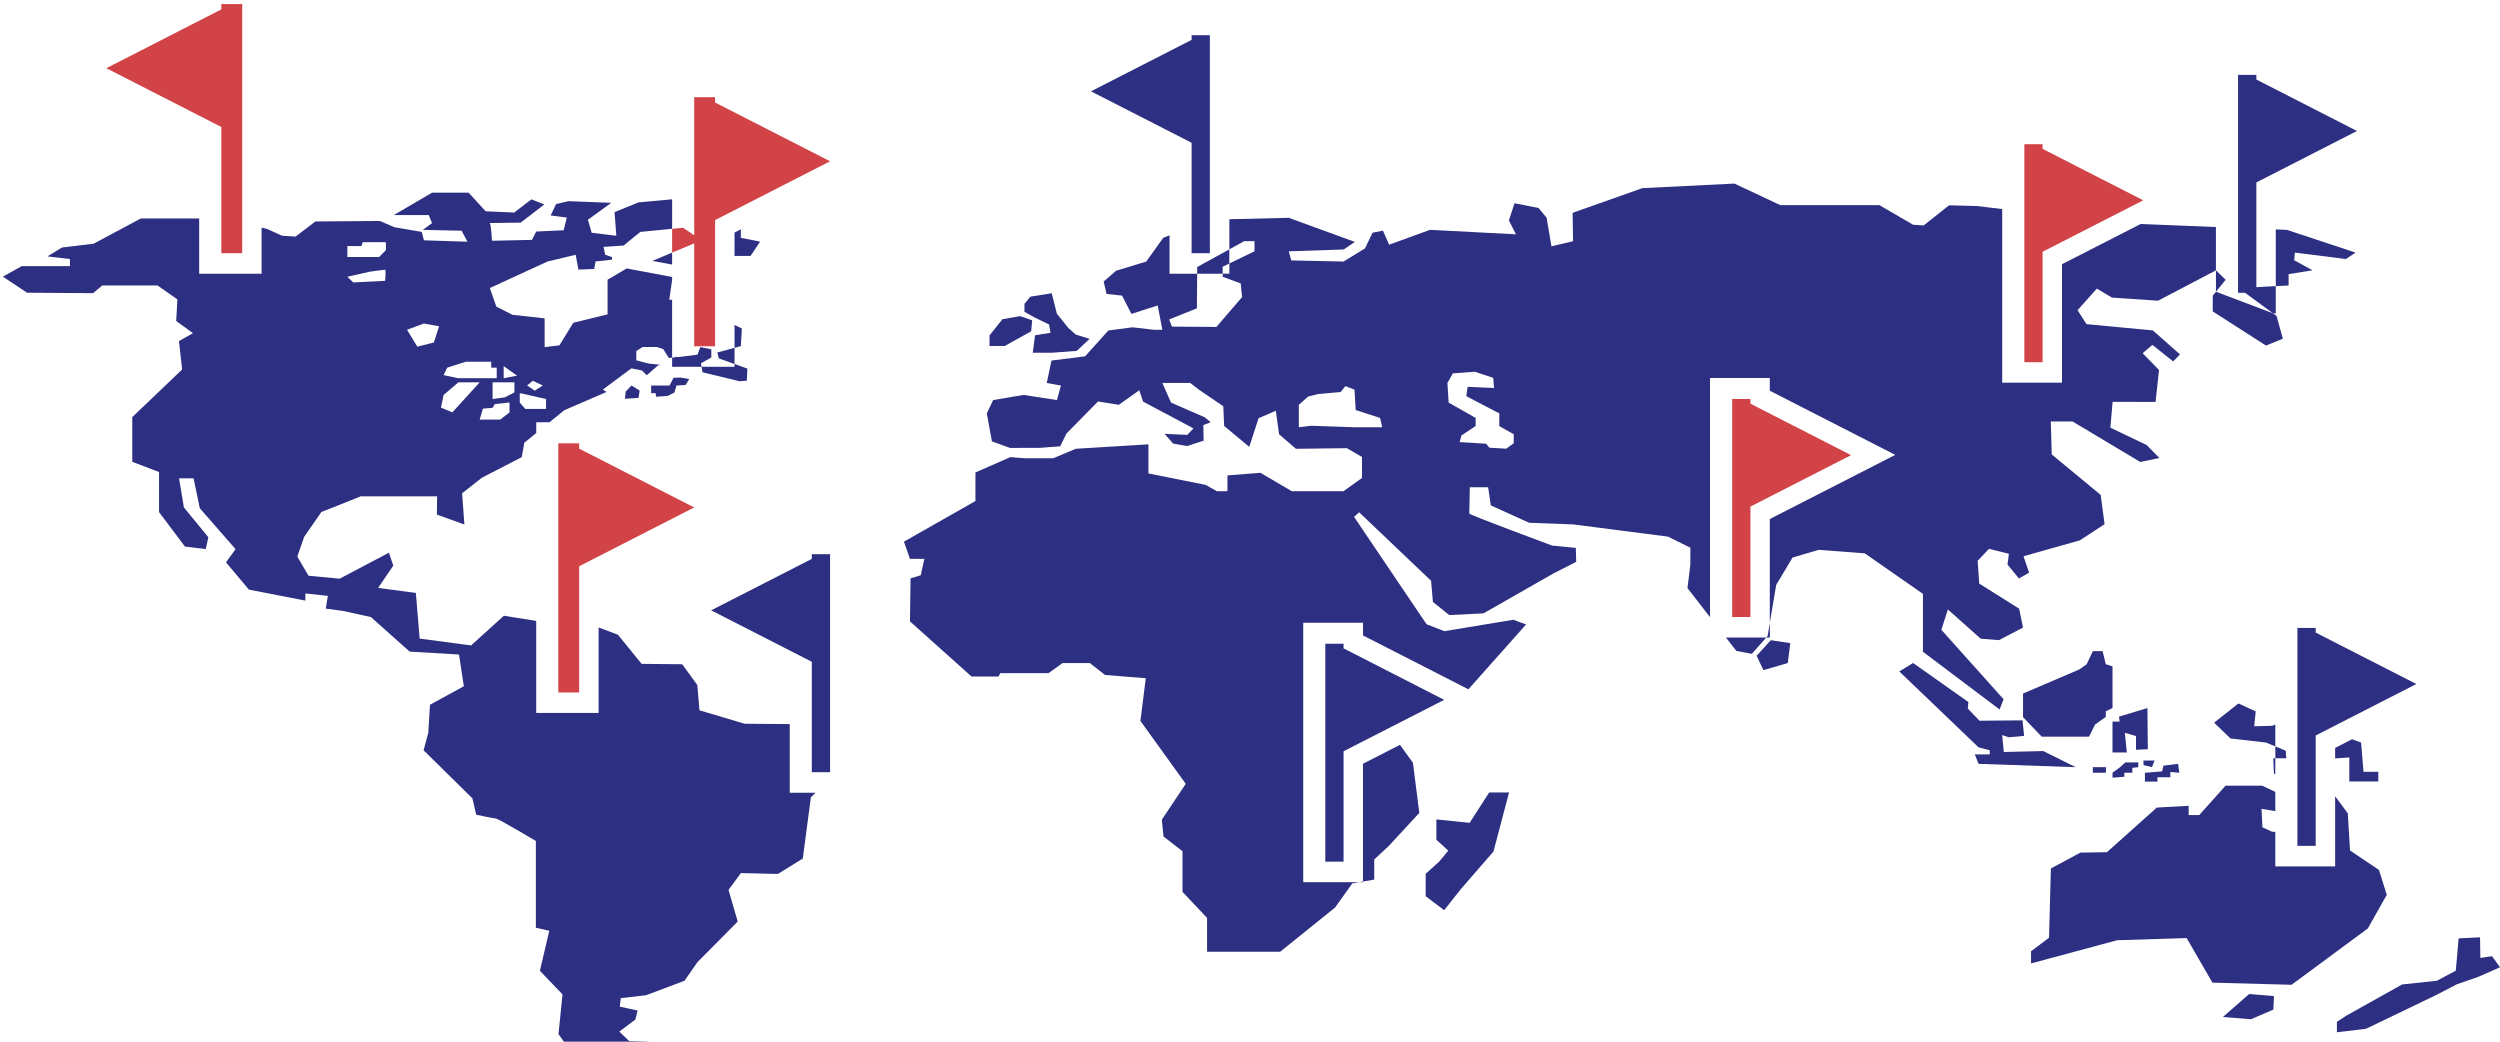 <svg width="504" height="210" viewBox="0 0 504 210" fill="none" xmlns="http://www.w3.org/2000/svg">
<path d="M211.496 65.42L211.787 67.091L208.67 67.594L208.203 71.112H212.028L217.065 70.739L219.67 68.311L216.885 67.455L215.354 66.095L213.064 63.237L212.028 59.117L207.724 59.801L206.533 61.251V62.86L208.584 64.007L211.496 65.42Z" fill="#2D2F82"/>
<path d="M207.889 66.782L208.086 64.567L205.621 63.731L202.091 64.354L199.486 67.622V69.76H202.537L207.889 66.782Z" fill="#2D2F82"/>
<path d="M134.591 79.818L135.959 79.142L136.384 77.721L138.211 77.615L138.948 76.415L137.236 76.124L135.787 76.153L134.988 77.721H131.27V79.249H132.166C132.166 79.249 132.232 79.56 132.281 79.986L134.591 79.818Z" fill="#2D2F82"/>
<path d="M127.315 77.717L126.144 78.925L125.98 80.391L128.732 80.21L128.949 78.732L127.315 77.717Z" fill="#2D2F82"/>
<path d="M411.934 151.415L403.965 151.599L403.641 148.192L404.935 148.635L408.064 148.352L407.74 145.223L399.063 145.297L396.712 142.844L396.835 141.538L385.676 133.658L382.899 135.362L398.879 150.666L401.139 151.255V152.087H398.121L398.879 153.991L418.449 154.663L411.934 151.415Z" fill="#2D2F82"/>
<path d="M425.883 134.344L424.523 133.906L423.888 131.272H421.918L420.665 133.918L419.171 134.97L407.843 139.815V144.582L411.611 148.509H421.144L422.369 146.064L424.523 144.529V143.406L425.883 142.735V134.344Z" fill="#2D2F82"/>
<path d="M432.923 142.738L427.194 144.474L427.309 145.473H425.88V151.694H428.767L428.369 147.73L430.618 148.385V151.162L433.001 151.039L432.923 142.738Z" fill="#2D2F82"/>
<path d="M481.175 180.399L479.598 175.378L473.767 171.455L473.312 163.961L470.765 160.525V174.666H458.705V167.708L458.017 167.667L456.104 166.778L455.928 163.068L458.705 163.523V159.645L456.047 158.387H448.68L443.364 164.321H441.231V162.45L434.813 162.806L424.76 171.799L419.407 171.889L413.457 175.079L413.084 189.052L409.456 191.771V194.228L426.811 189.552L440.833 189.118L446.026 198.103L461.977 198.533L477.346 187.181L481.175 180.399Z" fill="#2D2F82"/>
<path d="M448.13 205.027L453.773 205.481L458.31 203.536L458.433 200.817L453.429 200.395L448.13 205.027Z" fill="#2D2F82"/>
<path d="M502.385 192.761L500.038 193.121L499.977 188.96L495.66 189.177L495.087 195.685L491.299 197.712L484.267 198.465L473.006 204.764L471.118 205.996V208.101L476.958 207.413L491.283 200.525L495.3 198.433L499.616 196.934L504.002 195.001L502.385 192.761Z" fill="#2D2F82"/>
<path d="M479.463 157.538V155.589H476.482L475.995 149.692L474.168 149.036L470.765 150.781V152.902L473.62 152.693V157.538H479.463Z" fill="#2D2F82"/>
<path d="M458.089 146.321L454.448 146.411L454.751 143.426L451.266 141.816L446.368 145.69L449.665 148.881L456.815 149.696L458.703 150.474V146.063L458.089 146.321Z" fill="#2D2F82"/>
<path d="M458.43 156.029L458.7 156.013V152.868H458.295L458.43 156.029Z" fill="#2D2F82"/>
<path d="M354.13 132.205L355.506 135.101L360.42 133.659L360.916 129.658L356.996 129.06L354.13 132.205Z" fill="#2D2F82"/>
<path d="M296.279 165.883L289.575 165.195V169.295L291.975 171.486L290.14 173.701L287.413 176.162V180.675L291.144 183.497L294.498 179.25L301.079 171.674L304.228 159.765H300.219L296.279 165.883Z" fill="#2D2F82"/>
<path d="M434.359 153.318H432.127V154.244L433.843 154.662L434.359 153.318Z" fill="#2D2F82"/>
<path d="M424.553 154.66H421.916V155.782H424.553V154.66Z" fill="#2D2F82"/>
<path d="M428.271 155.781H429.881V154.802L431.08 154.659V153.697H428.484L427.415 154.659L425.88 155.781V156.776L428.271 156.6V155.781Z" fill="#2D2F82"/>
<path d="M434.941 156.7H437.541V155.631L439.339 155.782L439.102 153.989L436.149 154.349L435.879 155.508L432.566 155.782H432.414V157.572H434.941V156.7Z" fill="#2D2F82"/>
<path d="M461.382 55.267L466.206 54.489L462.512 52.47L462.647 50.922L472.93 52.22L474.875 50.922L461.042 46.343L458.797 46.253V57.683L461.382 57.552V55.267Z" fill="#2D2F82"/>
<path d="M350.053 131.231L353.177 131.808L356.081 128.528H347.944L350.053 131.231Z" fill="#2D2F82"/>
<path d="M387.677 131.404L403.115 143.031L403.922 140.975L391.379 126.965L392.693 122.87L399.307 128.759L402.984 129.054L407.841 126.519L407.055 122.706L399.008 117.649L398.693 113.054L400.982 110.642L404.999 111.649L404.708 113.807L407.01 116.617L409.066 115.458L407.935 112.141L419.295 108.938L424.283 105.674L423.497 99.773L413.628 91.612L413.443 84.969H417.825L431.483 93.135L435.34 92.332L432.748 89.707L425.451 86.214L425.901 81.013L434.562 81.03L435.258 74.596L431.954 71.201L433.919 69.534L438.117 72.86L439.489 71.451L434.018 66.611L420.63 65.345L418.841 62.532L422.715 58.187L425.786 59.997L435.058 60.623L446.729 54.505V45.77L431.565 45.156L415.696 53.264V77.147H403.648V42.146L398.516 41.532L392.927 41.392L387.816 45.443L385.682 45.311L378.901 41.36H358.916L349.661 37.011L331.102 37.928L317.043 42.904L317.129 48.629L312.767 49.656L311.801 43.911L310.171 41.925L305.331 40.975L304.192 44.415L305.613 47.236L288.295 46.335L280.051 49.329L278.794 46.491L276.701 46.917L275.19 50.066L270.87 52.724L260.316 52.503L259.817 50.664L270.886 50.295L273.134 48.768L259.817 43.911L247.838 44.197V50.263L250.836 48.612H252.908V50.664L247.838 53.117V55.177H246.503V55.803L250.123 57.134L250.406 59.89L245.226 65.91L236.265 65.845L235.696 64.403L241.294 62.155L241.347 55.181H235.778V47.429L234.504 47.945L231.085 52.728L225.028 54.571L222.497 56.749L223.083 59.26L226.208 59.595L228.095 63.281L233.395 61.582L234.328 66.488H232.662L228.3 65.984L223.447 66.627L218.746 71.836L211.977 72.688L211.023 77.209L213.889 77.733L213.074 80.653L206.346 79.613L200.215 80.653L198.938 83.339L199.97 88.974L203.614 90.301L209.63 90.285L213.734 89.978L214.987 87.418L221.355 80.939L225.561 81.607L229.676 78.675L230.45 80.968L240.606 86.366L239.349 87.672L234.775 87.459L236.503 89.429L239.349 89.92L242.654 88.839L242.588 85.698L244.083 85.125L242.867 84.126L236.081 81.165L234.328 77.201H239.947L241.741 78.589L246.614 81.894L246.79 85.878L251.852 90.084L253.723 84.318L257.208 82.807L257.855 87.533L261.262 90.477L271.533 90.354L274.58 92.128V96.358L270.845 99.028H260.423L254.104 95.318L247.453 95.838V99.028H245.316L243.051 97.75L231.523 95.441V89.58L216.875 90.473L212.337 92.382H206.563L203.696 92.156L196.649 95.24V101.01L182.234 109.196L183.45 112.665H186.353L185.616 115.978L183.569 116.592L183.45 125.27L195.87 136.396H201.284L201.669 135.709H211.375L214.209 133.677H219.717L222.764 136.069L230.991 136.732L229.91 145.34L239.046 158.023L234.226 165.243L234.566 168.642L238.391 171.611V179.801L243.346 185.055V191.87H258.08L269.15 182.959L272.614 178.098L274.031 177.852H262.733V125.54H274.785V128.108L296.026 138.96L307.657 125.892L305.105 124.942L291.198 127.244L287.59 125.843L272.983 104.208L273.998 103.271L288.508 117.084L288.872 121.355L292.177 124L299.069 123.656L313.271 115.552L317.759 113.271L317.686 110.454L312.911 109.991C312.911 109.991 296.211 103.803 296.211 103.533C296.211 103.246 296.309 98.234 296.309 98.234H300.007L300.552 101.89L308.275 105.388L317.133 105.719L336.266 108.185L340.774 110.421V113.861L340.193 118.554L344.739 124.41V76.201H356.791V78.769L382.091 91.702L356.791 104.638V125.577L358.077 117.931L361.373 112.403L366.64 110.847L375.94 111.555L387.664 119.721V131.404H387.677ZM272.79 86.14V86.124L264.346 85.837L261.844 86.124V81.611L263.736 79.936L265.763 79.433L270.268 79.035L271.226 77.835L273.065 78.548L273.31 82.668L278.229 84.257L278.651 86.14H272.79ZM305.163 89.359L303.668 90.457L300.261 90.256L299.61 89.453L294.253 89.126L294.63 87.791L297.492 85.878V84.257L292.046 81.165L291.8 77.201L292.91 75.264L297.304 74.944L301.027 76.169L301.203 78.216L295.867 77.983L295.613 79.871L302.259 83.343V85.903L305.167 87.545L305.163 89.359Z" fill="#2D2F82"/>
<path d="M446.092 62.783L456.817 69.667L460.224 68.283L458.951 63.68L458.258 63.172L446.739 58.815L446.092 59.614V62.783Z" fill="#2D2F82"/>
<path d="M277.049 173.264L279.977 170.545L286.132 163.882L284.85 153.787L282.233 150.159L274.78 153.971V177.719L277.049 177.326V173.264Z" fill="#2D2F82"/>
<path d="M149.56 66.221L148.081 65.508V70.12L149.355 69.78L149.56 66.221Z" fill="#2D2F82"/>
<path d="M148.081 46.888V51.594H151.308L153.241 48.715L149.355 47.949V46.233L148.081 46.888Z" fill="#2D2F82"/>
<path d="M148.876 76.803C148.876 76.803 148.9 76.836 148.9 76.864L150.551 76.758L150.673 74.309L148.077 73.379V73.945H141.435L141.627 75.058L148.876 76.803Z" fill="#2D2F82"/>
<path d="M128.693 40.805L123.893 42.762L124.254 47.525L119.278 46.927L118.52 44.302L123.234 40.891L114.614 40.555L112.111 41.128L111.01 43.434L114.278 43.864L113.623 46.423L108.102 46.677L107.246 48.361L99.191 48.537C99.191 48.537 99.007 44.966 98.692 44.966C98.352 44.966 104.961 44.884 104.961 44.884L109.736 41.218L107.128 40.191L103.663 42.848L97.909 42.594L94.465 38.843H87.098L79.391 43.36H86.443L87.098 44.982L85.247 46.337L93.052 46.518L94.244 48.725L85.46 48.447L85.03 46.755L79.514 45.809L76.582 44.548L63.584 44.646L59.578 47.701L56.851 47.517L53.829 46.145L52.735 45.891V55.179H40.155V44.036H28.402L18.881 49.13L12.492 49.9L9.564 51.69L14.101 52.218V53.647H4.392L0.587 55.773L5.444 59.012L18.766 59.102L20.617 57.55H31.748L35.765 60.359L35.519 64.713L38.906 67.17L36.08 68.759L36.715 74.492L26.666 84.091V93.104L32.059 95.156V103.236L37.292 110.194L41.474 110.693L42.01 108.314L37.071 102.294L36.101 96.434H39.029L40.278 102.462L47.489 110.706L45.557 113.363L50.176 118.867L61.561 121.083V119.637L66.098 120.129L65.68 122.696L69.239 123.184L74.772 124.396L82.585 131.366L92.537 131.951L93.511 138.348L86.68 142.079L86.341 147.759L85.394 151.256L95.239 160.949L96.001 164.246C96.001 164.246 99.588 165.016 99.986 165.016C100.424 165.016 108.029 169.537 108.029 169.537V187.027L110.731 187.65L108.844 195.717L113.401 200.472L112.591 208.478L118.578 216.787L126.305 222.074L134.033 222.176L134.807 220.239L129.131 216.48L129.467 214.6L130.507 212.287L130.728 209.973L126.842 209.879L124.852 207.974L128.095 205.534L128.537 203.724L124.95 202.937L125.155 201.225L130.245 200.636L137.993 197.724L140.602 193.973L148.722 185.778L146.871 179.41L149.357 176.011L156.823 176.188L161.839 173.083L163.473 160.745L164.407 159.811H159.206V145.973L150.111 145.908L141.011 143.197L140.577 138.094L137.534 133.913L129.352 133.835L124.573 127.959L120.683 126.492V143.729H108.102V125.174L101.579 124.134L94.969 130.117L84.6 128.741L83.838 119.543L76.234 118.519L79.284 114.027L78.408 111.426L68.469 116.664L62.199 116.07L59.935 112.208L61.323 108.22L64.788 103.228L72.732 100.058H88.126L88.077 103.744L93.622 105.742L93.163 99.448L97.144 96.311L105.182 92.162L105.703 89.259L108.106 87.302V85.135H110.764L113.75 82.707L122.288 79.013L121.53 78.538L127.284 74.263L129.418 74.688L130.388 75.651L132.579 73.726L133.079 73.534L130.712 73.28L128.279 72.641V70.773L129.549 69.95H132.42L133.73 70.397L134.844 72.17L135.499 72.092V60.441H134.926L135.499 56.428V55.838L126.342 54.118L122.485 56.391V63.369L115.58 65.069L112.783 69.615L109.798 69.983V64.18L103.307 63.464L100.063 61.813L98.749 58.07L110.375 52.722L116.055 51.362L116.608 54.352L119.798 54.225L120.056 52.718L123.361 52.349L123.398 51.841L122.01 51.358L121.67 49.773L125.728 49.495L128.181 47.484L128.361 47.345V47.361L129.098 46.751L135.503 46.12V40.178L128.693 40.805ZM77.638 56.612L71.221 56.936L70.013 55.797L74.55 54.773C74.55 54.773 77.417 54.372 77.638 54.372C77.851 54.368 77.638 56.612 77.638 56.612ZM77.794 50.428L76.418 51.817H70.029V49.79V49.601H72.871L73.129 48.823H77.794V50.428ZM87.467 69.045L84.137 69.889L82.053 66.482L85.452 65.22L88.523 65.781L87.467 69.045ZM91.189 83.133L88.896 82.17L89.432 79.631L92.401 77.084H96.701L91.189 83.133ZM100.846 84.586H96.701L97.361 82.379L99.314 82.215L99.748 81.462L102.721 81.142V83.129H102.738L100.846 84.586ZM103.708 79.115L101.759 80.106L99.31 80.442C99.31 80.442 99.31 77.399 99.31 77.084H103.704L103.708 79.115ZM107.406 76.761L109.425 77.719L107.807 78.755L106.272 77.719L107.406 76.761ZM104.781 79.312H105.105L110.08 80.442V82.445H105.899L104.785 81.163L104.781 79.312ZM101.542 73.808L104.232 75.733L101.542 76.245V73.808ZM99.027 72.927V74.127H100.141V76.245H92.324L89.432 75.622L90.149 74.127L93.892 72.927H99.027Z" fill="#2D2F82"/>
<path d="M135.497 53.331V50.924L131.5 52.599L135.497 53.331Z" fill="#2D2F82"/>
<path d="M144.604 71.064L144.94 72.264L148.085 73.386V70.122L144.604 71.064Z" fill="#2D2F82"/>
<path d="M141.442 73.95L141.315 73.233L143.403 72.066V70.42L141.18 69.974L140.614 71.501L136.642 72.001L136.224 71.911V72.017L135.5 72.099V73.95H141.442Z" fill="#2D2F82"/>
<path d="M246.493 53.77L247.828 53.123V50.268L241.354 53.831L241.345 55.182H246.493V53.77Z" fill="#2D2F82"/>
<path d="M448.694 56.408L446.737 54.504V54.508V58.816L448.694 56.408Z" fill="#2D2F82"/>
<path d="M458.797 57.682L454.882 57.895V36.776L475.166 26.407L454.882 16.03V15.088H451.192V59.033H452.614L458.257 63.173H458.797V57.682Z" fill="#2D2F82"/>
<path d="M460.912 152.866L460.801 151.339L458.705 150.47V152.866H460.912Z" fill="#2D2F82"/>
<path d="M356.075 128.531H356.8V125.578L356.358 128.203L356.075 128.531Z" fill="#2D2F82"/>
<path d="M274.779 177.719L274.022 177.854H274.779V177.719Z" fill="#2D2F82"/>
<path d="M44.618 51.044H48.828V0.825H44.618V1.894L21.435 13.75L44.618 25.601V51.044Z" fill="#D24347"/>
<path d="M144.165 19.589H139.951V47.432L137.695 45.917L135.5 46.134V50.921L139.951 49.066V69.808H144.165V44.369L167.344 32.513L144.165 20.666V19.589Z" fill="#D24347"/>
<path d="M112.552 89.377V139.597H116.762V114.157L139.945 102.302L116.762 90.45V89.377H112.552Z" fill="#D24347"/>
<path d="M163.658 112.673L143.37 123.042L163.658 133.415V155.676H167.343V111.731H163.658V112.673Z" fill="#2D2F82"/>
<path d="M240.227 51.044H243.908V7.099H240.227V8.041L219.939 18.41L240.227 28.783V51.044Z" fill="#2D2F82"/>
<path d="M466.845 127.532V126.586H463.155V170.531H466.845V148.274L487.132 137.897L466.845 127.532Z" fill="#2D2F82"/>
<path d="M349.203 80.441V124.387H352.885V102.129L373.177 91.76L352.885 81.383V80.441H349.203Z" fill="#D24347"/>
<path d="M411.787 50.752L432.078 40.383L411.787 30.009V29.068H408.109V73.013H411.787V50.752Z" fill="#D24347"/>
<path d="M267.18 129.772V173.717H270.862V151.456L291.145 141.087L270.862 130.71V129.772H267.18Z" fill="#2D2F82"/>
</svg>
